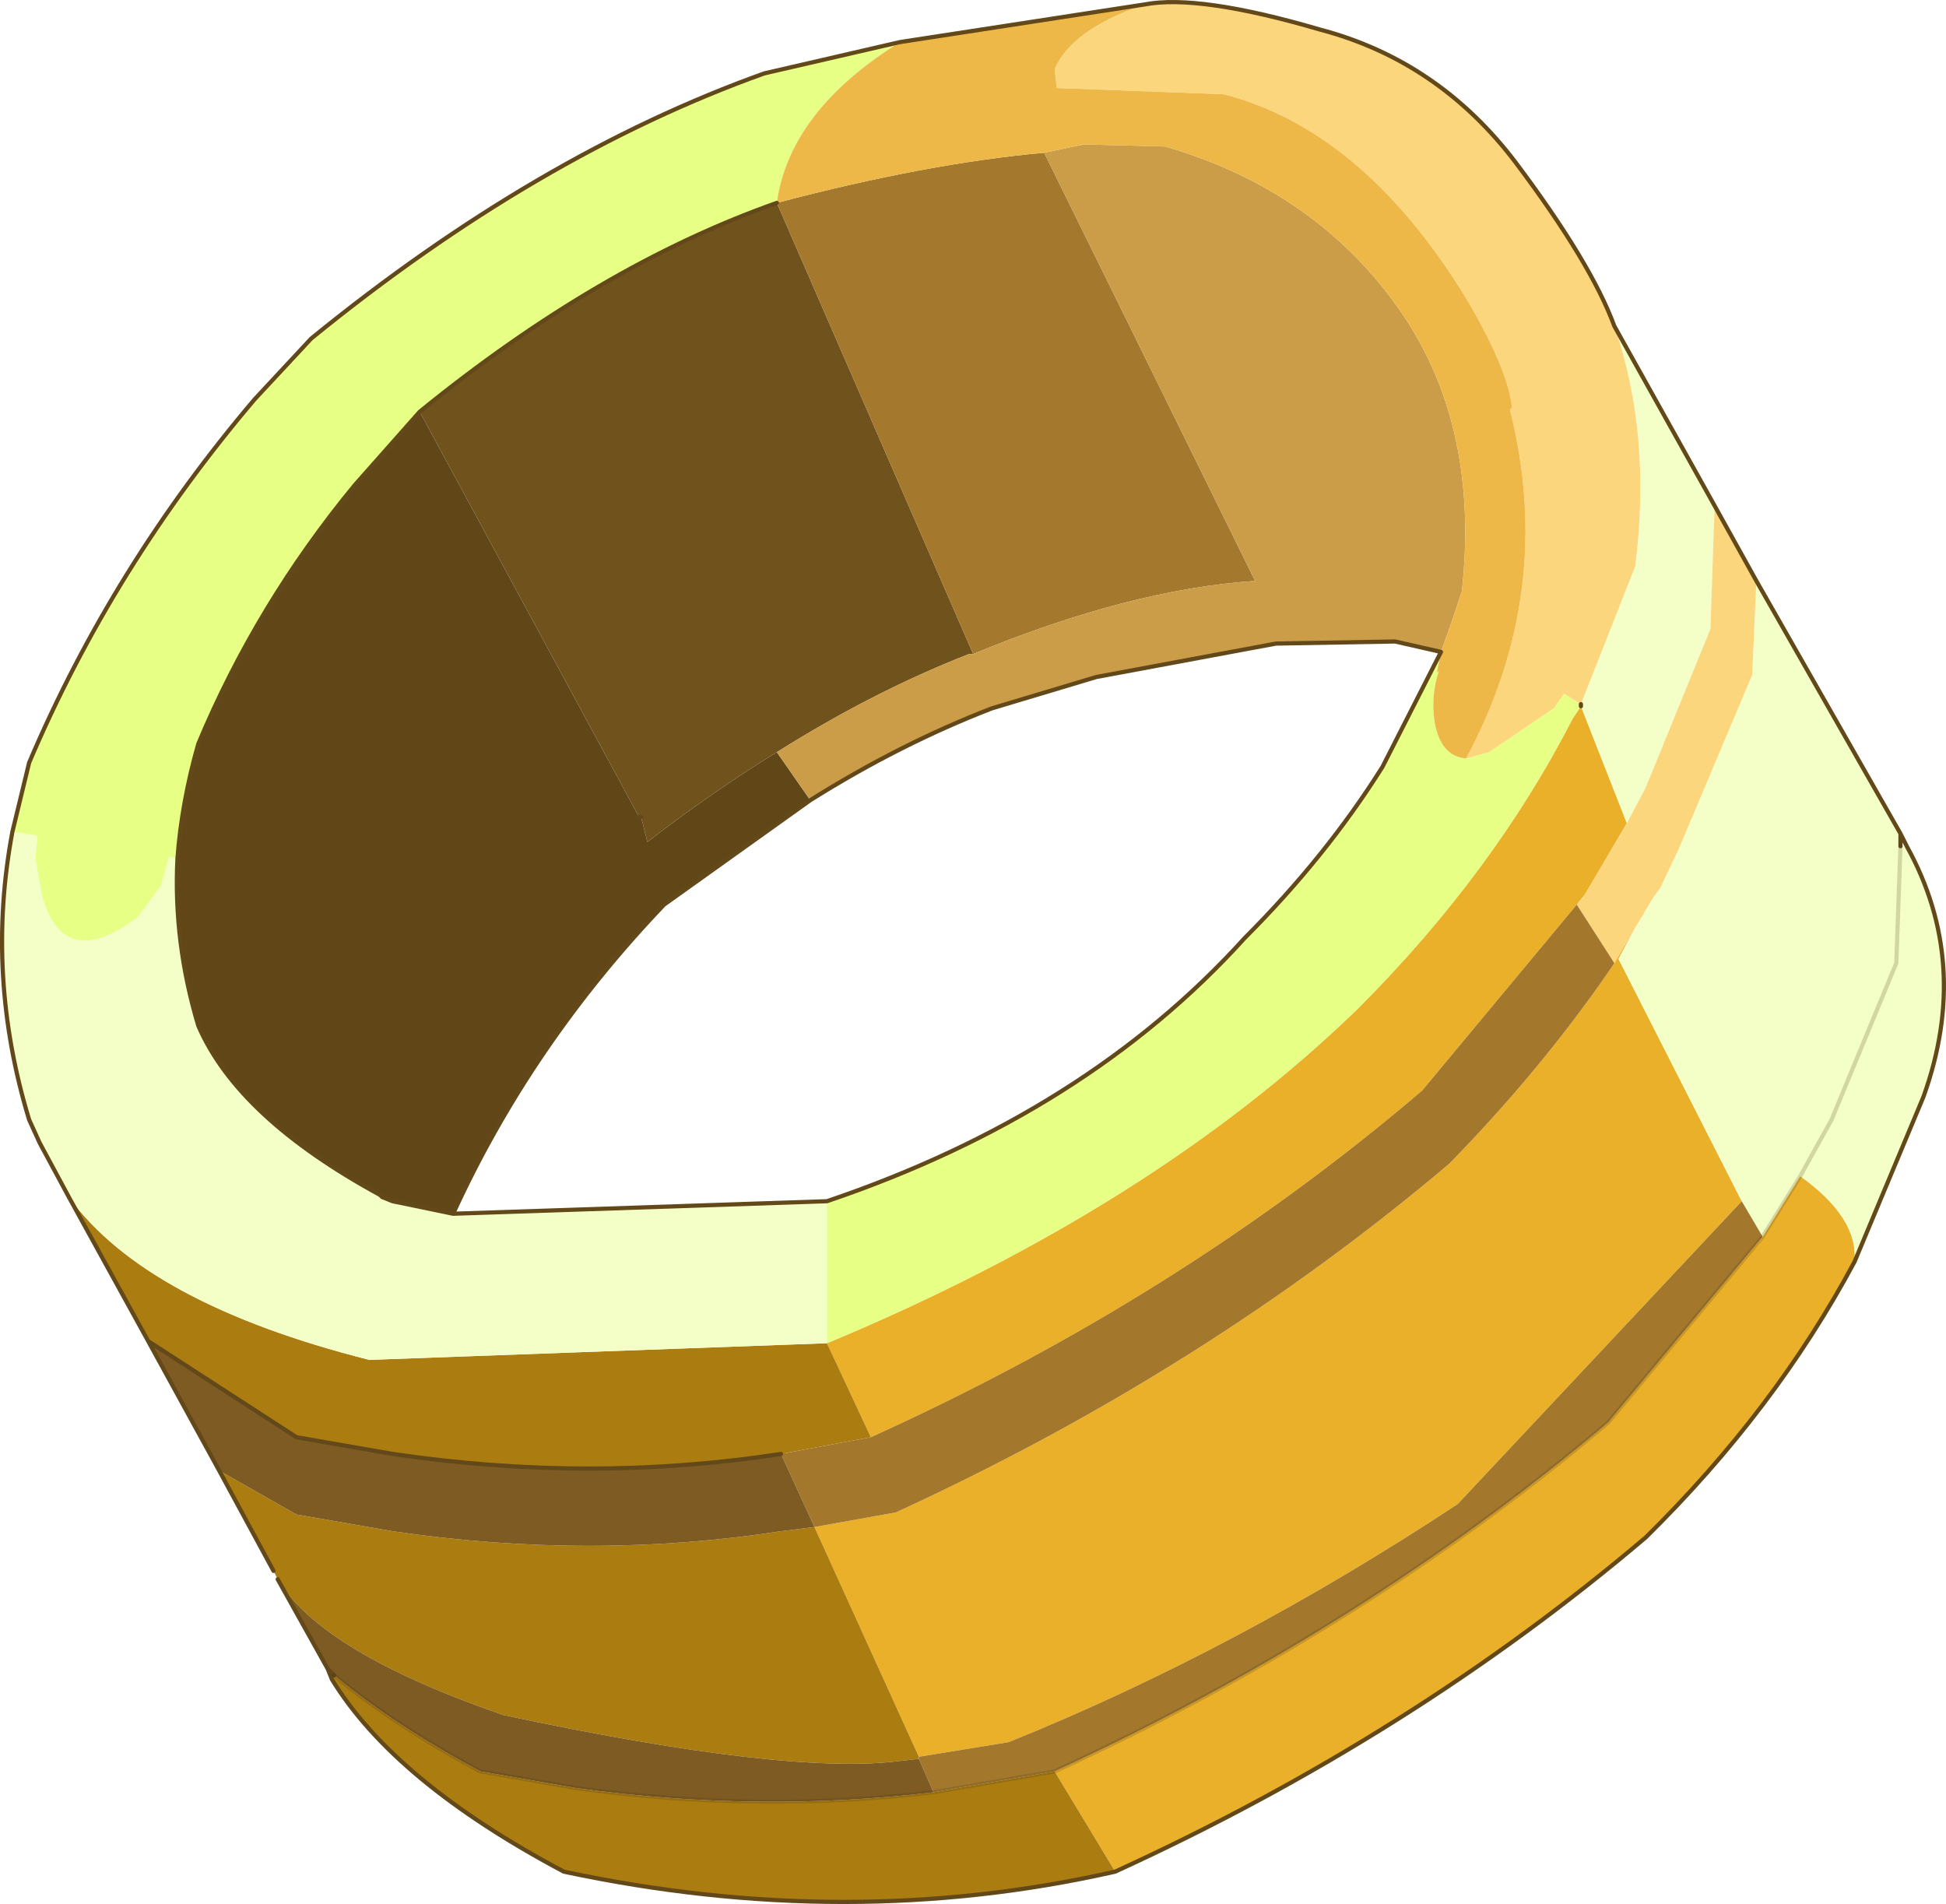 <svg viewBox="0 0 46.588 45.582" xmlns="http://www.w3.org/2000/svg" xmlns:xlink="http://www.w3.org/1999/xlink"><use transform="translate(-.002 .007)" width="46.6" height="45.55" xlink:href="#a"/><defs><g id="a"><path d="m39.95 19.5 1.1 2.8-1 1.7-.2.25-3.7 4.45q-5.8 4.95-13.2 8.3l-1.05-2.25q7.8-3.25 12.7-8 3.25-3.25 5.15-6.95l.2-.3m.8 6.15.5-.85-.4.75 2.95 5.8L37 38.6q-5.3 3.5-10.75 5.7l-2.15.35-2.5-5.5 1.95-.35q7.4-3.4 13.25-8.35 2.2-2.25 3.85-4.65l.1-.15m5.75 7.15q-1.9 3.55-5 6.6-5.6 4.75-12.7 8L27.35 45q7.4-3.4 13.25-8.35l3.7-4.45.9-1.45q1.4 1 1.3 2.05" fill="#ebb029" fill-rule="evenodd" transform="translate(-2.1 -2.6)"/><path d="M28.8 47.4q-6.4 1.45-13.2 0-4.05-2.15-5.55-4.6l.05-.1q1.45 1.2 3.5 2.3l2.3.4q4.35.6 8.55.1l2.9-.5 1.45 2.4m-20.05-7-.1-.2-1.3-2.4 1.85 1.05 2.3.4q4.75.7 9.3 0l.8-.1 2.5 5.5v.05l-.45.05q-2.7.35-9.5-1.1-4.35-1.5-5.4-3.25m-3.1-5.7-1.9-3.45q1.85 2.55 7.2 3.9h-.05l11-.4L22.95 37l-2.15.4q-4.55.7-9.3 0L9.2 37l-3.55-2.3" fill="#ab7c10" fill-rule="evenodd" transform="translate(-2.1 -2.6)"/><path d="m43.15 14.7-.1 2.95-1.55 3.8-.45.85-1.1-2.8v-.05l1.3-3.3q.4-3.15-.5-5.75l2.4 4.3m-1.9 10.1.45-.75.15-.2.45-.95 1.75-4.15.1-2.25 3.45 6.05v.3h.15q1.55 2.8.4 6L46.5 32.8q.1-1.05-1.3-2.05l.75-1.35 1.55-3.75.1-2.8-.1 2.8-1.55 3.75-.75 1.35-.9 1.45-.5-.85-2.95-5.8.4-.75m-37.5 6.45-.7-1.3-.25-.55q-1.05-3.45-.4-6.9l.6.1-.05.55.15.85q.5 1.9 2.3.55l.55-.75.2-.7.2.05q-.1 2 .5 4 .95 2.2 4.35 4.05l.05.05.25.1 1.45.3 8.95-.3v3.4l-11 .4h.05q-5.35-1.35-7.2-3.9" fill="#f4ffc8" fill-rule="evenodd" transform="translate(-2.1 -2.6)"/><path d="M39.95 19.45v.05l-.2.3q-1.9 3.7-5.15 6.95-4.9 4.75-12.7 8v-3.4q6.2-2.1 10-6.3 1.95-1.95 3.3-4.1l1.4-2.75-.1.5.05-.05q-.2.6-.1 1.25.15.8.75.85l.55-.15 1.55-1.05.25-.35.4.25M2.4 22.5l.4-1.65q2-4.7 5.4-8.7l1.35-1.45q5.4-4.4 10.85-6.35l3.25-.75Q21 5.25 20.7 7.45q-4.25 1.5-8.55 5L10.6 14.2q-2.35 2.85-3.75 6.2-.4 1.4-.5 2.75l-.2-.05-.2.7-.55.75Q3.6 25.9 3.1 24l-.15-.85.05-.55-.6-.1" fill="#e7ff84" fill-rule="evenodd" transform="translate(-2.1 -2.6)"/><path d="m41.05 22.3.45-.85 1.55-3.8.1-2.95 1 1.8-.1 2.25-1.75 4.15-.45.95-.15.2-.45.75-.5.85-.9-1.4.2-.25 1-1.7m-.3-11.9q.9 2.6.5 5.75l-1.3 3.3-.4-.25-.25.35-1.55 1.05-.55.15q2.15-4 1.05-8.35l.05-.05q-.1-.95-1.15-2.7-2.45-3.95-5.75-4.8l-4-.15-.05-.45q.4-.95 2.15-1.55 1.3-.25 4.2.6 2.85.75 4.7 3.2 1.8 2.4 2.35 3.9" fill="#fcd67c" fill-rule="evenodd" transform="translate(-2.1 -2.6)"/><path d="m20.7 20.6.8 1.15-3.5 2.5q-3.2 3.35-5.05 7.4l-1.45-.3-.25-.1-.05-.05q-3.4-1.85-4.35-4.05-.6-2-.5-4 .1-1.35.5-2.75 1.4-3.35 3.75-6.2l1.55-1.75 5.25 9.7h.05l.15.6q1.55-1.2 3.1-2.15" fill="#614718" fill-rule="evenodd" transform="translate(-2.1 -2.6)"/><path d="m20.7 7.45 4.7 10.8h-.1q-2.3.9-4.6 2.35-1.55.95-3.1 2.15l-.15-.6h-.05l-5.25-9.7q4.3-3.5 8.55-5" fill="#70521c" fill-rule="evenodd" transform="translate(-2.1 -2.6)"/><path d="M20.7 7.45q3.6-.95 6.4-1.2l5.05 10.25q-3 .2-6.75 1.75l-4.7-10.8" fill="#a4792e" fill-rule="evenodd" transform="translate(-2.1 -2.6)"/><path d="m27.1 6.25.95-.2L30 6.1q3.6 1.05 5.6 3.9 1.05 1.5 1.4 3.35.3 1.55.1 3.4l-.2.6-.3.85-1.1-.25-2.85.05-4.3.8-2.5.75q-2.2.85-4.35 2.2l-.8-1.15q2.3-1.45 4.6-2.35h.1q3.75-1.55 6.75-1.75L27.1 6.25" fill="#cb9d49" fill-rule="evenodd" transform="translate(-2.1 -2.6)"/><path d="m23.65 3.6 5.85-.9q-1.75.6-2.15 1.55l.05.45 4 .15q3.3.85 5.75 4.8 1.05 1.75 1.15 2.7l-.05.05q1.1 4.35-1.05 8.35-.6-.05-.75-.85-.1-.65.1-1.25l-.05.05.1-.5.3-.85.2-.6q.2-1.85-.1-3.4-.35-1.85-1.4-3.35-2-2.85-5.6-3.9l-1.95-.05-.95.2q-2.8.25-6.4 1.2.3-2.2 2.95-3.85" fill="#edb848" fill-rule="evenodd" transform="translate(-2.1 -2.6)"/><path d="m39.85 24.25.9 1.4-.1.15Q39 28.2 36.8 30.45q-5.85 4.95-13.25 8.35l-1.95.35-.8-1.75 2.15-.4q7.4-3.35 13.2-8.3l3.7-4.45m3.95 7.1.5.85-3.7 4.45Q34.75 41.6 27.35 45l-2.9.5-.35-.8v-.05l2.15-.35Q31.7 42.1 37 38.6l6.8-7.25" fill="#a3782d" fill-rule="evenodd" transform="translate(-2.1 -2.6)"/><path d="m9.95 42.55-1.2-2.15q1.05 1.75 5.4 3.25 6.8 1.45 9.5 1.1l.45-.05.35.8q-4.2.5-8.55-.1l-2.3-.4q-2.05-1.1-3.5-2.3l-.15-.15m-2.6-4.75-1.7-3.1L9.2 37l2.3.4q4.75.7 9.3 0l.8 1.75-.8.1q-4.55.7-9.3 0l-2.3-.4-1.85-1.05" fill="#7d5b22" fill-rule="evenodd" transform="translate(-2.1 -2.6)"/><path d="m41.05 12.1-2.4-4.3m-.8 9.05v.05m4.2-3-1-1.8m4.45 7.85.15.3q1.55 2.8.4 6L44.4 30.2q-1.9 3.55-5 6.6-5.6 4.75-12.7 8-6.4 1.45-13.2 0-4.05-2.15-5.55-4.6l-.1-.25-1.2-2.15m-.1-.2-1.3-2.4-1.7-3.1-1.9-3.45-.7-1.3-.25-.55q-1.05-3.45-.4-6.9l.4-1.65q2-4.7 5.4-8.7L7.45 8.1q5.4-4.4 10.85-6.35L21.55 1 27.4.1q1.3-.25 4.2.6 2.85.75 4.7 3.2 1.8 2.4 2.35 3.9m6.85 12.15v.3m-3.45-6.35 3.45 6.05m-26.1-.8q2.15-1.35 4.35-2.2l2.5-.75 4.3-.8 2.85-.05 1.1.25-1.4 2.75q-1.35 2.15-3.3 4.1-3.8 4.2-10 6.3l-8.95.3q1.85-4.05 5.05-7.4l3.5-2.5m-4.05.4h-.05m-5.25-9.7L8.5 11.6q-2.35 2.85-3.75 6.2-.4 1.4-.5 2.75-.1 2 .5 4 .95 2.2 4.35 4.05l.05.05.25.1 1.45.3m7.85 5.75q-4.55.7-9.3 0l-2.3-.4-3.55-2.3m4.45 8-.15-.15m2.2-30.1q4.3-3.5 8.55-5" fill="none" stroke="#634819" stroke-linecap="round" stroke-linejoin="round" stroke-width=".1"/><path d="m45.5 20.25-.1 2.8-1.55 3.75-.75 1.35m-.9 1.45.9-1.45m-.9 1.45-3.7 4.45Q32.65 39 25.25 42.4m-2.9.5q-4.2.5-8.55-.1l-2.3-.4Q9.45 41.3 8 40.1m14.35 2.8 2.9-.5" fill="none" stroke="#463311" stroke-linecap="round" stroke-linejoin="round" stroke-opacity=".2" stroke-width=".1"/></g></defs></svg>